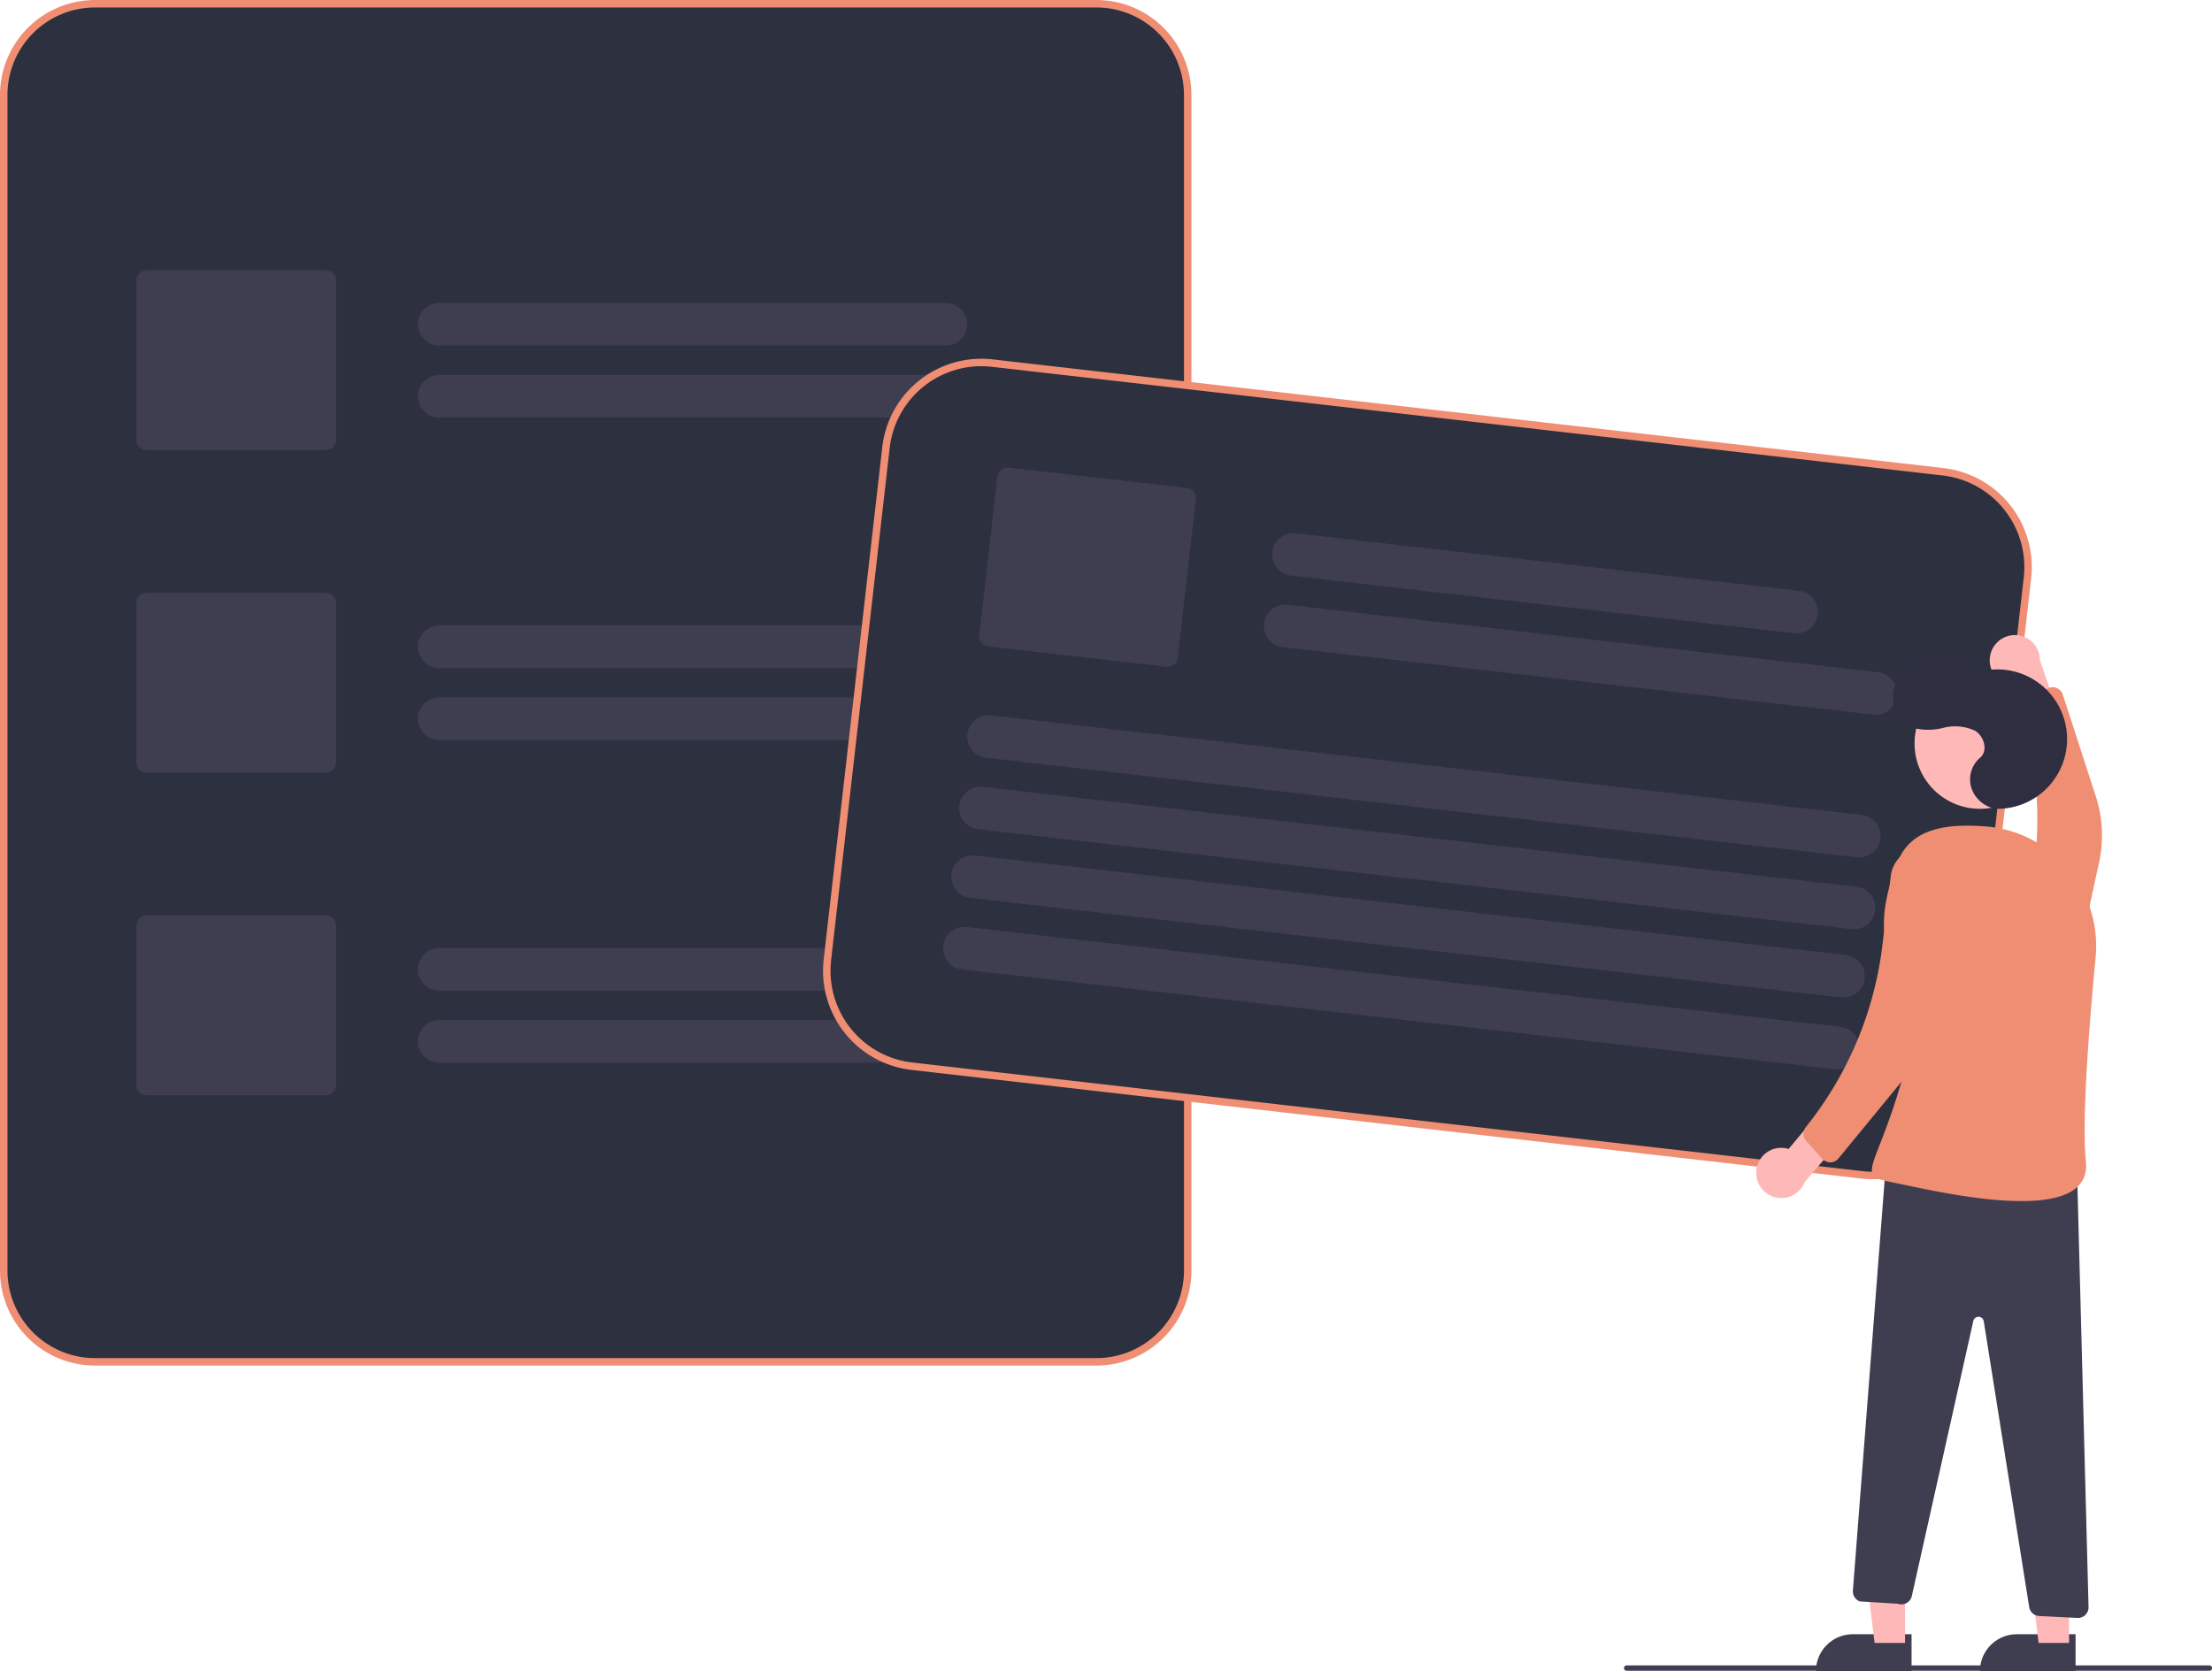 <svg xmlns="http://www.w3.org/2000/svg" width="296.404" height="223.986" viewBox="0 0 296.404 223.986">
  <g id="Group_25" data-name="Group 25" transform="translate(-804.229 -444.353)">
    <path id="Path_60" data-name="Path 60" d="M879.248,768.813h-78.1a.357.357,0,0,1,0-.713h78.1a.357.357,0,1,1,0,.713Z" transform="translate(221.029 -100.531)" fill="#3f3e50"/>
    <path id="Path_64" data-name="Path 64" d="M699.713,626.633h7.863v4.951H694.762A4.951,4.951,0,0,1,699.713,626.633Z" transform="translate(352.799 36.754)" fill="#3f3e50"/>
    <path id="Path_66" data-name="Path 66" d="M761.334,626.633H769.2v4.951H756.384A4.951,4.951,0,0,1,761.334,626.633Z" transform="translate(313.153 36.754)" fill="#3f3e50"/>
    <path id="Path_41" data-name="Path 41" d="M338.493,143.6H204.286a12.236,12.236,0,0,0-12.222,12.222V313.4a12.236,12.236,0,0,0,12.222,12.222H338.493A12.236,12.236,0,0,0,350.714,313.4V155.818A12.236,12.236,0,0,0,338.493,143.6Z" transform="translate(612.665 301.257)" fill="#2d303e" stroke="#ef8e73" stroke-width="1"/>
    <path id="Path_42" data-name="Path 42" d="M418.427,261.769H350.56a2.858,2.858,0,1,1,0-5.716h67.867a2.858,2.858,0,0,1,0,5.716Z" transform="translate(512.532 228.905)" fill="#3f3e50"/>
    <path id="Path_43" data-name="Path 43" d="M430.217,288.817H350.56a2.858,2.858,0,1,1,0-5.716h79.657a2.858,2.858,0,1,1,0,5.716Z" transform="translate(512.532 211.503)" fill="#3f3e50"/>
    <path id="Path_44" data-name="Path 44" d="M418.427,382.983H350.56a2.858,2.858,0,1,1,0-5.716h67.867a2.858,2.858,0,1,1,0,5.716Z" transform="translate(512.532 150.92)" fill="#3f3e50"/>
    <path id="Path_45" data-name="Path 45" d="M430.217,410.03H350.56a2.858,2.858,0,1,1,0-5.716h79.657a2.858,2.858,0,1,1,0,5.716Z" transform="translate(512.532 133.518)" fill="#3f3e50"/>
    <path id="Path_46" data-name="Path 46" d="M418.427,504.2H350.56a2.858,2.858,0,1,1,0-5.716h67.867a2.858,2.858,0,1,1,0,5.716Z" transform="translate(512.532 72.935)" fill="#3f3e50"/>
    <path id="Path_47" data-name="Path 47" d="M430.217,531.244H350.56a2.858,2.858,0,1,1,0-5.716h79.657a2.858,2.858,0,0,1,0,5.716Z" transform="translate(512.532 55.533)" fill="#3f3e50"/>
    <path id="Path_48" data-name="Path 48" d="M267.287,267.895H243.269a1.372,1.372,0,0,1-1.37-1.37V245.145a1.372,1.372,0,0,1,1.37-1.37h24.018a1.372,1.372,0,0,1,1.37,1.37v21.379A1.372,1.372,0,0,1,267.287,267.895Z" transform="translate(580.603 236.805)" fill="#3f3e50"/>
    <path id="Path_49" data-name="Path 49" d="M267.287,389.108H243.269a1.372,1.372,0,0,1-1.37-1.37V366.359a1.372,1.372,0,0,1,1.37-1.37h24.018a1.372,1.372,0,0,1,1.37,1.37v21.379A1.372,1.372,0,0,1,267.287,389.108Z" transform="translate(580.603 158.819)" fill="#3f3e50"/>
    <path id="Path_50" data-name="Path 50" d="M267.287,510.321H243.269a1.372,1.372,0,0,1-1.37-1.37V487.572a1.372,1.372,0,0,1,1.37-1.37h24.018a1.372,1.372,0,0,1,1.37,1.37v21.379A1.372,1.372,0,0,1,267.287,510.321Z" transform="translate(580.603 80.834)" fill="#3f3e50"/>
    <path id="Path_52" data-name="Path 52" d="M665.463,383.53l1.326-11.6,5.2-45.494,1.326-11.6A12.87,12.87,0,0,0,662.006,300.6L534.59,286.033a12.87,12.87,0,0,0-14.233,11.312l0,.025-7.849,68.644,0,.025a12.87,12.87,0,0,0,11.312,14.233l127.415,14.57A12.87,12.87,0,0,0,665.463,383.53Z" transform="translate(402.59 206.984)" fill="#2d303e" stroke="#ef8e73" stroke-width="1"/>
    <path id="Path_53" data-name="Path 53" d="M738.591,355.969l-67.428-7.71a2.858,2.858,0,0,1,.649-5.679l67.428,7.71a2.858,2.858,0,0,1-.649,5.679Z" transform="translate(306.057 173.248)" fill="#3f3e50"/>
    <path id="Path_54" data-name="Path 54" d="M747.231,384.181l-79.141-9.05a2.858,2.858,0,0,1,.649-5.679l79.141,9.05a2.858,2.858,0,0,1-.649,5.679Z" transform="translate(308.034 155.959)" fill="#3f3e50"/>
    <path id="Path_55" data-name="Path 55" d="M673.326,430.034,556.647,416.692a2.858,2.858,0,1,1,.649-5.679l116.678,13.342a2.858,2.858,0,0,1-.649,5.679Z" transform="translate(379.733 129.221)" fill="#3f3e50"/>
    <path id="Path_56" data-name="Path 56" d="M670.628,456.949,553.574,443.565a2.858,2.858,0,0,1,.649-5.679L671.277,451.27a2.858,2.858,0,1,1-.649,5.679Z" transform="translate(381.71 111.931)" fill="#3f3e50"/>
    <path id="Path_57" data-name="Path 57" d="M667.3,482.691,550.626,469.349a2.858,2.858,0,0,1,.649-5.679l116.678,13.342a2.858,2.858,0,1,1-.649,5.679Z" transform="translate(383.607 95.343)" fill="#3f3e50"/>
    <path id="Path_58" data-name="Path 58" d="M664.606,509.606,547.553,496.221a2.858,2.858,0,1,1,.649-5.679l117.053,13.385a2.858,2.858,0,0,1-.649,5.679Z" transform="translate(385.584 78.054)" fill="#3f3e50"/>
    <path id="Path_59" data-name="Path 59" d="M583.674,344.6l-23.862-2.729a1.372,1.372,0,0,1-1.206-1.517l2.429-21.241a1.372,1.372,0,0,1,1.517-1.206l23.862,2.729a1.372,1.372,0,0,1,1.206,1.517l-2.429,21.241A1.372,1.372,0,0,1,583.674,344.6Z" transform="translate(376.848 189.117)" fill="#3f3e50"/>
    <path id="Path_61" data-name="Path 61" d="M938.371,383.448a3.344,3.344,0,0,0,3,4.157l2.416,7.25,4.764-.394L945,384.27a3.362,3.362,0,0,0-6.627-.823Z" transform="translate(132.579 148.589)" fill="#ffb8b8"/>
    <path id="Path_62" data-name="Path 62" d="M946.271,443.521h0a4.309,4.309,0,0,0,7.125-2.255l3.773-17.287a17.074,17.074,0,0,0-.44-8.909l-4.416-13.615a1.427,1.427,0,0,0-2-.835l-2.882,1.443a1.427,1.427,0,0,0-.731,1.674l.291,1a48.039,48.039,0,0,1,.367,25.493l-2.347,9.033a4.31,4.31,0,0,0,1.256,4.258Z" transform="translate(128.328 135.992)" fill="#ef8e73"/>
    <path id="Path_63" data-name="Path 63" d="M717.39,601.53h-4.077L711.374,585.8h6.017Z" transform="translate(342.111 63.023)" fill="#ffb8b8"/>
    <path id="Path_65" data-name="Path 65" d="M779.011,601.53h-4.077L772.995,585.8h6.017Z" transform="translate(302.466 63.023)" fill="#ffb8b8"/>
    <circle id="Ellipse_12" data-name="Ellipse 12" cx="8.759" cy="8.759" r="8.759" transform="translate(1060.777 535.24)" fill="#ffb8b8"/>
    <path id="Path_67" data-name="Path 67" d="M850.558,566.193a3.344,3.344,0,0,1,4.312-2.774l4.9-5.868,4.292,2.105-7.029,8.19a3.362,3.362,0,0,1-6.47-1.652Z" transform="translate(189.028 34.93)" fill="#ffb8b8"/>
    <path id="Path_68" data-name="Path 68" d="M915.719,409.6a9.345,9.345,0,1,0-1.751-18.482,10.743,10.743,0,0,0-6.41-1.756,6.283,6.283,0,0,0-5.3,3.624,4.487,4.487,0,0,0,2.149,5.7,8.105,8.105,0,0,0,4.277.061,6.378,6.378,0,0,1,4.228.374c1.243.737,1.8,2.712.688,3.633a3.83,3.83,0,0,0-1.1,4.215A4.189,4.189,0,0,0,915.719,409.6Z" transform="translate(155.95 143.159)" fill="#2f2e41"/>
    <path id="Path_69" data-name="Path 69" d="M916.876,579.807l1.554,58.965a1.426,1.426,0,0,1-1.5,1.462l-5.118-.261a1.426,1.426,0,0,1-1.336-1.2l-6.088-38.3a.713.713,0,0,0-1.4-.044L894.747,637.3a1.426,1.426,0,0,1-1.87,1.033l-5.08-.31a1.427,1.427,0,0,1-.945-1.445l4.434-57.333Z" transform="translate(165.661 20.971)" fill="#3f3e50"/>
    <path id="Path_70" data-name="Path 70" d="M923.963,470.249A16.073,16.073,0,0,0,909.3,452.6c-3.858-.274-9.847-.372-11.822,4.685-5.948,15.233,4.464,14.863.877,28.061s-6.756,13.954-1.833,14.907,27.056,6.579,26.147-2.71C922.107,491.828,923.108,479.162,923.963,470.249Z" transform="translate(161.067 102.522)" fill="#ef8e73"/>
    <path id="Path_71" data-name="Path 71" d="M882.719,461.049h0a4.309,4.309,0,0,1,5.811,4.7l-2.8,17.472a17.074,17.074,0,0,1-3.661,8.134l-9.08,11.064a1.426,1.426,0,0,1-2.163.05l-2.157-2.4a1.427,1.427,0,0,1-.07-1.825l.635-.824a48.038,48.038,0,0,0,9.645-23.6L880,464.555A4.309,4.309,0,0,1,882.719,461.049Z" transform="translate(177.59 97.203)" fill="#ef8e73"/>
  </g>
</svg>
